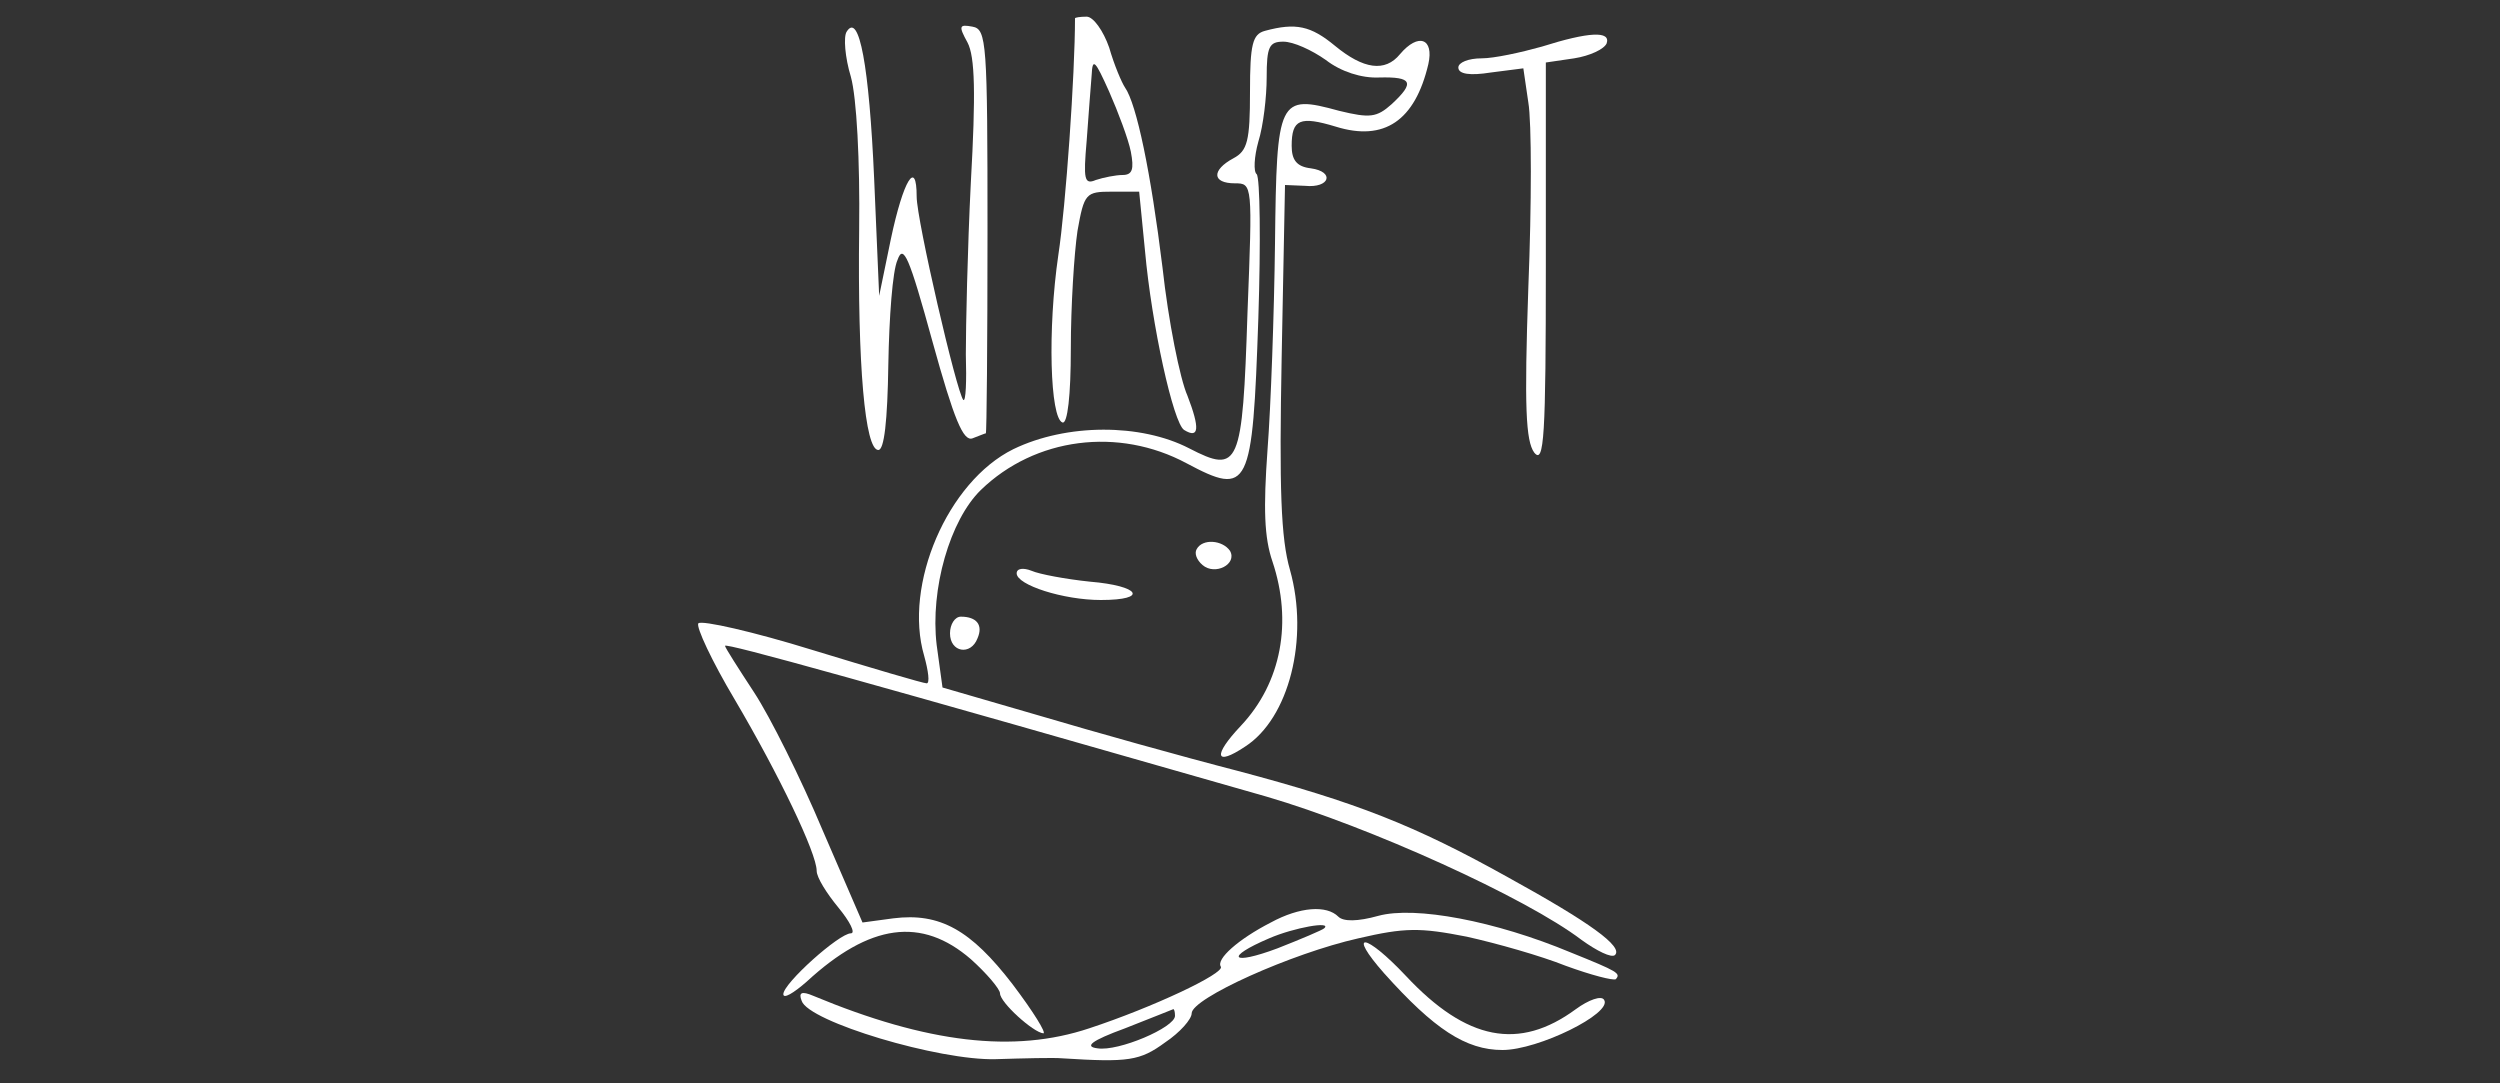 <?xml version="1.0" standalone="no"?>
<!DOCTYPE svg PUBLIC "-//W3C//DTD SVG 20010904//EN"
 "http://www.w3.org/TR/2001/REC-SVG-20010904/DTD/svg10.dtd">
<svg version="1.0" xmlns="http://www.w3.org/2000/svg"
 width="300pt" height="130pt" viewBox="0 0 300 130"
 preserveAspectRatio="xMidYMid meet">
<rect x="0" y="0" width="300" height="130" fill="#333333" stroke="none"/>
<g transform="translate(0,180) scale(0.1,-0.1)"
fill="#FFFFFF" stroke="none">
<path d="M1290 1778 c0 -67 -11 -225 -20 -284 -13 -89 -10 -196 5 -201 6 -2
10 32 10 89 0 51 4 114 8 141 8 45 10 47 41 47 l33 0 7 -71 c8 -89 34 -207 47
-215 18 -11 19 2 4 41 -9 20 -23 90 -30 154 -14 114 -31 196 -45 216 -4 6 -13
27 -19 48 -7 20 -19 37 -27 37 -8 0 -14 -1 -14 -2z m67 -160 c4 -21 2 -28 -10
-28 -8 0 -23 -3 -32 -6 -14 -6 -15 1 -11 47 2 30 5 65 6 79 1 21 4 18 21 -20
11 -25 23 -57 26 -72z"/>
<path d="M1016 1762 c-4 -6 -2 -31 5 -54 7 -25 11 -101 10 -183 -2 -164 7
-265 23 -265 7 0 11 34 12 103 1 56 5 112 11 125 7 20 14 4 42 -98 26 -94 37
-120 48 -116 8 3 15 6 16 6 1 0 2 109 2 242 0 227 -1 243 -18 246 -16 3 -17 1
-6 -19 9 -17 10 -61 4 -168 -4 -80 -6 -173 -6 -206 1 -33 0 -57 -3 -55 -8 9
-56 216 -56 244 0 46 -16 20 -31 -51 l-14 -68 -6 140 c-6 136 -18 201 -33 177z"/>
<path d="M1518 1763 c-15 -4 -18 -16 -18 -73 0 -59 -3 -71 -20 -80 -26 -14
-26 -30 2 -30 21 0 21 -1 15 -155 -6 -185 -10 -194 -70 -163 -58 30 -147 30
-211 -1 -79 -39 -132 -163 -107 -248 5 -18 7 -33 3 -33 -4 0 -65 18 -137 40
-71 22 -133 36 -137 32 -3 -4 16 -45 44 -92 53 -90 98 -184 98 -205 0 -8 12
-27 26 -44 14 -17 21 -31 15 -31 -14 0 -81 -60 -81 -73 0 -6 12 1 28 15 76 70
138 78 197 27 19 -17 35 -36 35 -41 0 -11 40 -47 52 -48 4 0 -12 26 -37 59
-50 65 -87 86 -143 79 l-37 -5 -48 111 c-26 62 -63 136 -82 165 -19 29 -35 54
-35 56 0 4 172 -44 650 -181 123 -36 311 -121 378 -172 18 -13 36 -22 40 -18
10 10 -30 39 -128 93 -113 63 -182 90 -325 128 -66 17 -173 47 -237 66 l-117
34 -7 51 c-8 67 16 150 53 186 65 63 165 76 247 32 75 -40 79 -31 86 174 3 92
2 169 -2 173 -4 3 -3 21 2 39 6 19 10 54 10 77 0 37 3 43 20 43 12 0 34 -10
51 -22 18 -14 43 -22 64 -21 40 1 43 -6 15 -32 -18 -16 -26 -17 -63 -8 -73 20
-75 15 -77 -159 -1 -84 -5 -196 -9 -248 -5 -70 -4 -105 6 -134 24 -72 11 -145
-38 -197 -34 -36 -31 -49 5 -25 53 34 77 130 54 212 -11 38 -13 97 -10 256 l4
206 24 -1 c30 -3 36 17 7 21 -17 2 -23 10 -23 27 0 32 10 36 53 23 58 -18 95
7 111 75 7 31 -12 38 -34 12 -18 -22 -44 -18 -78 10 -29 24 -47 28 -84 18z"/>
<path d="M1850 1744 c-25 -7 -57 -14 -72 -14 -16 0 -28 -5 -28 -11 0 -8 14
-10 39 -6 l39 5 6 -41 c4 -23 4 -123 0 -222 -5 -144 -3 -184 7 -198 12 -15 14
19 14 225 l0 243 34 5 c19 3 36 11 39 18 5 15 -21 14 -78 -4z"/>
<path d="M1436 1141 c-3 -5 0 -13 7 -19 15 -13 42 1 33 17 -9 13 -33 15 -40 2z"/>
<path d="M1220 1112 c0 -14 56 -32 101 -32 58 0 47 17 -13 22 -29 3 -61 9 -70
13 -10 4 -18 3 -18 -3z"/>
<path d="M1140 1040 c0 -23 25 -27 33 -6 7 16 -1 26 -20 26 -7 0 -13 -9 -13
-20z"/>
<path d="M1525 693 c-39 -20 -66 -44 -60 -53 5 -8 -82 -49 -158 -74 -90 -30
-194 -18 -331 39 -14 6 -18 4 -14 -6 8 -25 165 -72 233 -70 33 1 69 2 80 1 79
-5 93 -3 123 19 18 12 32 28 32 35 0 18 120 72 200 90 56 13 74 13 130 2 36
-8 89 -23 119 -35 30 -11 57 -18 60 -16 6 7 3 9 -54 32 -91 38 -187 56 -231
44 -25 -7 -42 -7 -48 -1 -14 14 -46 12 -81 -7z m64 -7 c-2 -2 -28 -13 -56 -24
-56 -21 -64 -11 -10 12 30 13 76 21 66 12z m-179 -105 c0 -14 -68 -43 -93 -39
-16 2 -8 9 33 24 30 12 56 22 58 23 1 0 2 -3 2 -8z"/>
<path d="M1661 632 c60 -67 98 -92 142 -92 43 0 132 44 122 60 -3 6 -19 0 -34
-11 -68 -50 -131 -38 -204 40 -49 52 -71 54 -26 3z"/>
</g>
</svg>
